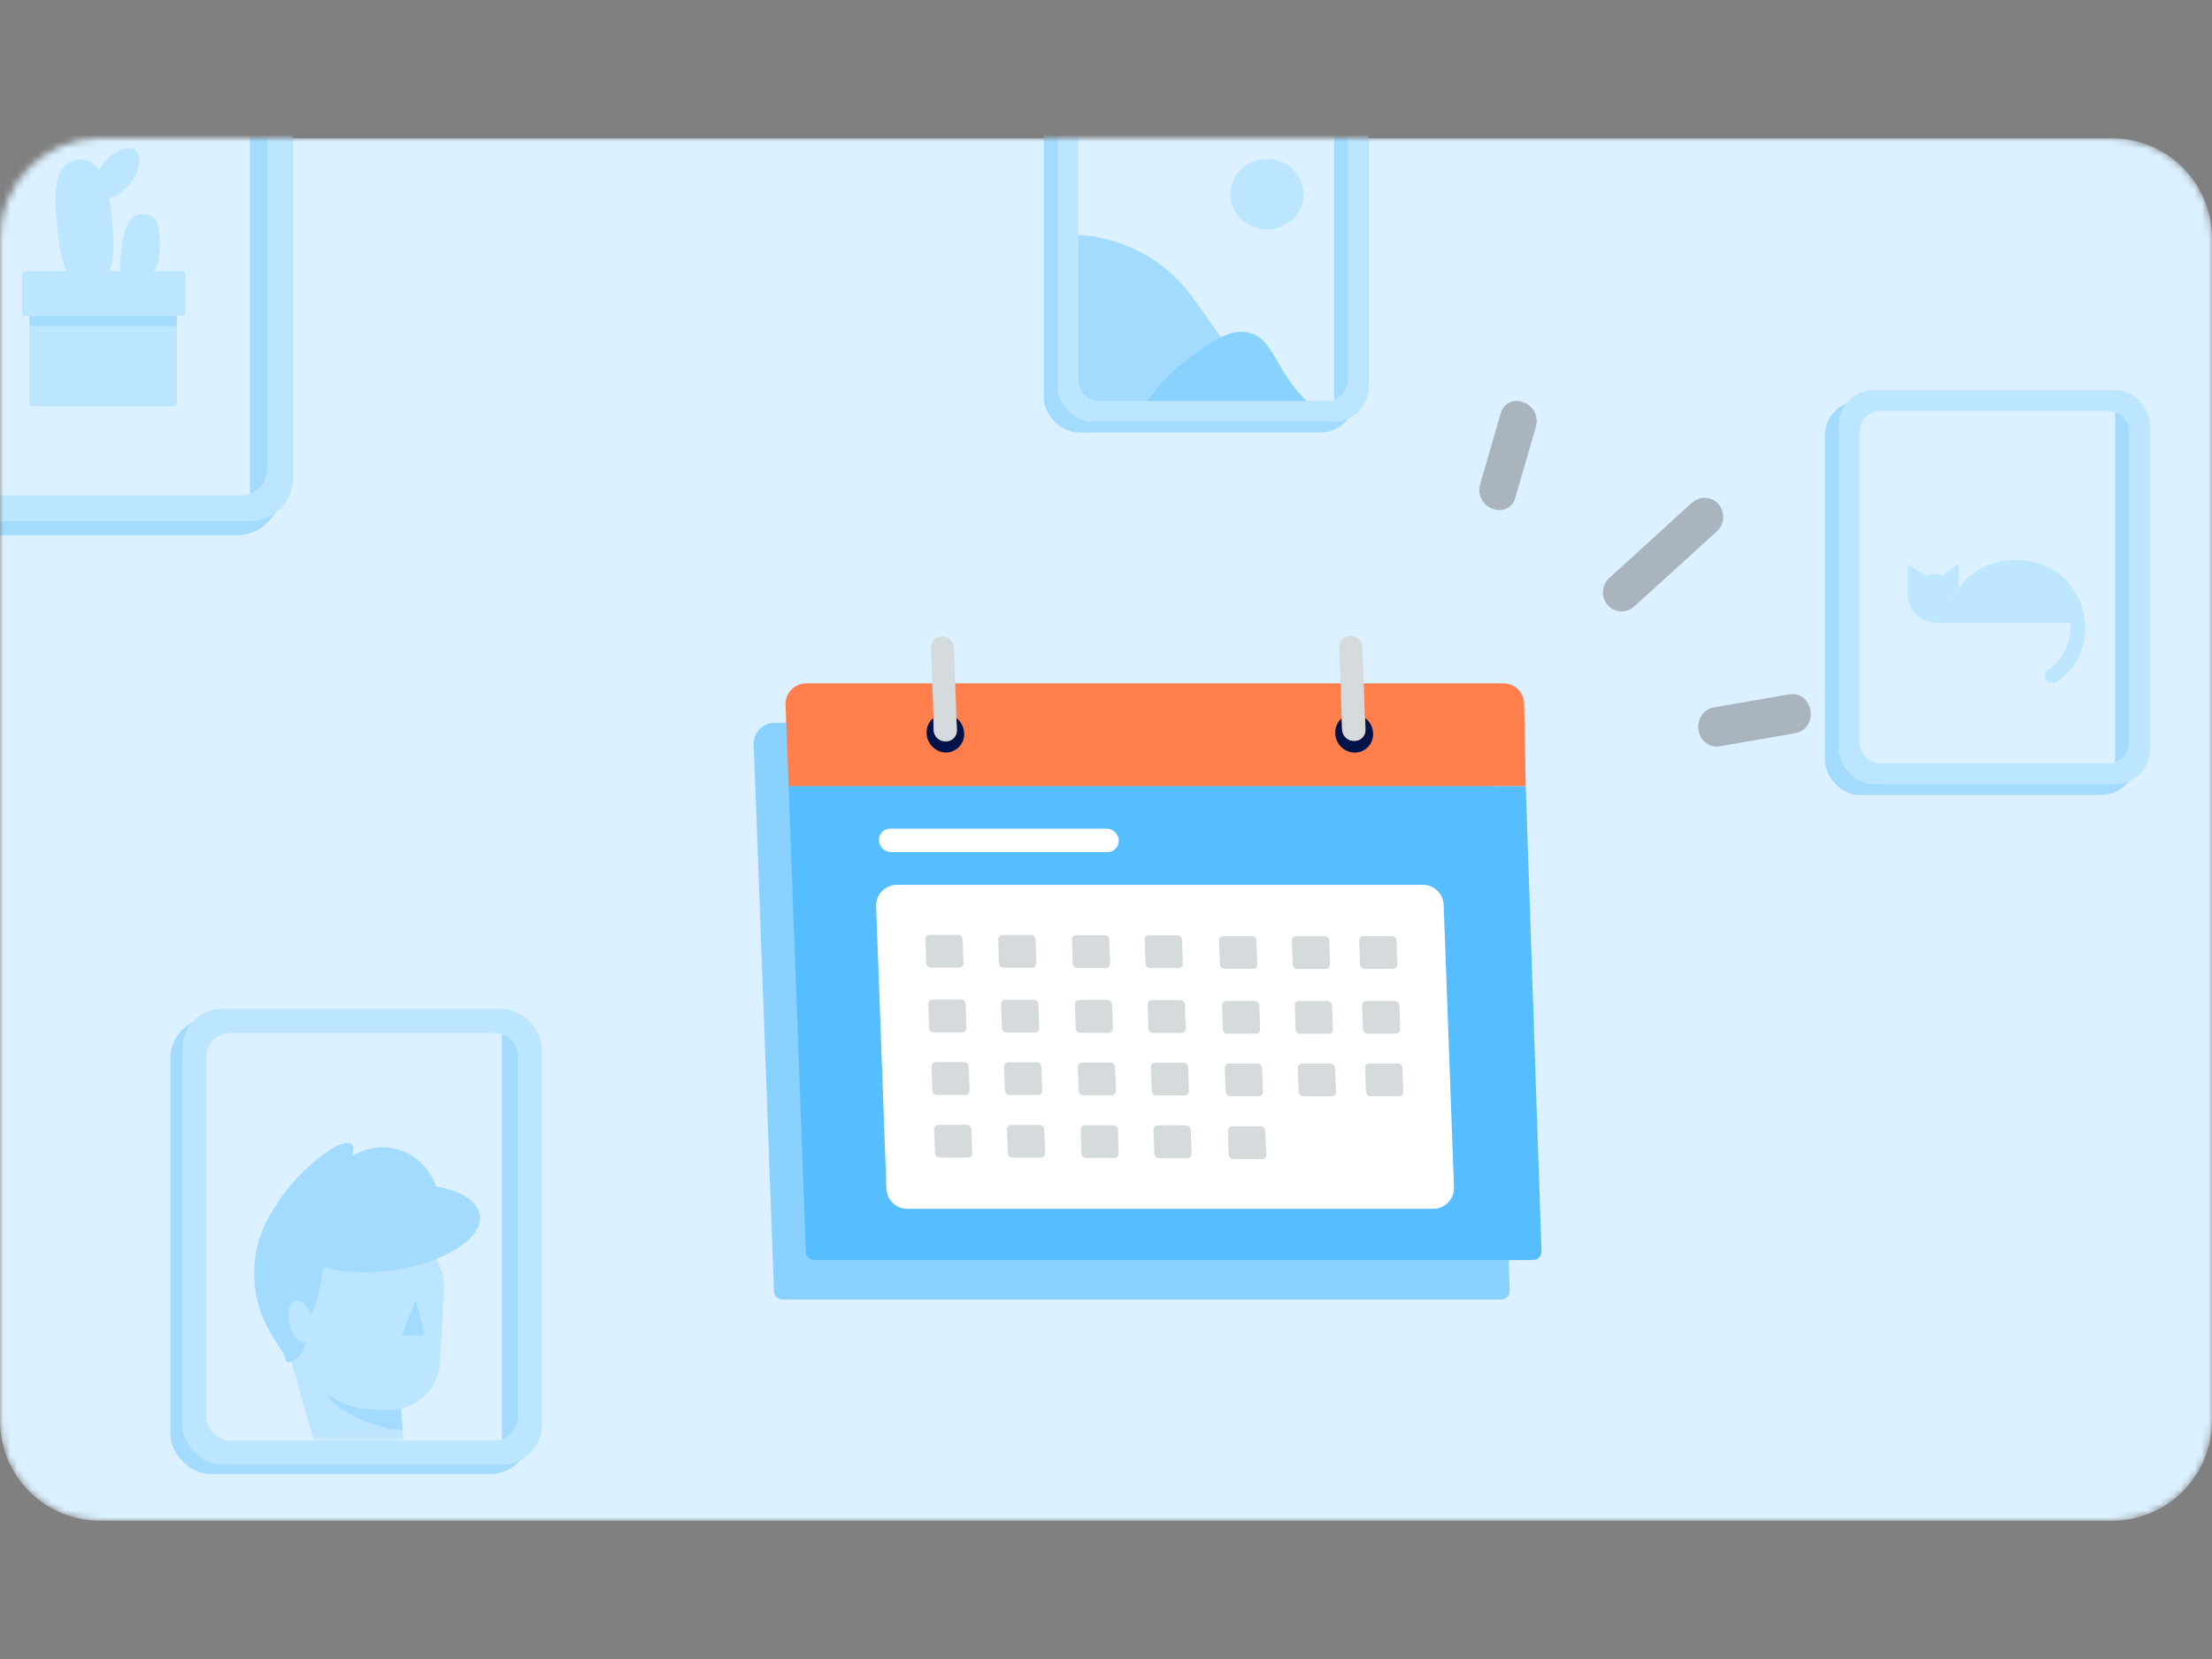 <svg width="320" height="240" viewBox="0 0 320 240" fill="none" xmlns="http://www.w3.org/2000/svg">
<rect x="0" y="0" width="320" height="240" fill="#808080" stroke="none"/>
<mask id="mask0_4511_145855" style="mask-type:alpha" maskUnits="userSpaceOnUse" x="0" y="20" width="320" height="200">
<path d="M305.547 20H14.453C12.556 19.998 10.677 20.37 8.923 21.095C7.17 21.82 5.576 22.884 4.234 24.225C2.892 25.566 1.827 27.158 1.1 28.911C0.374 30.664 -8.08861e-07 32.543 0 34.44V205.547C0 209.38 1.523 213.056 4.233 215.767C6.944 218.477 10.62 220 14.453 220H305.547C309.38 220 313.056 218.477 315.767 215.767C318.477 213.056 320 209.38 320 205.547V34.44C320 32.543 319.626 30.664 318.9 28.911C318.173 27.158 317.108 25.566 315.766 24.225C314.424 22.884 312.83 21.82 311.077 21.095C309.323 20.37 307.444 19.998 305.547 20Z" fill="#DBF1FF"/>
</mask>
<g mask="url(#mask0_4511_145855)">
<path d="M305.547 20H14.453C12.556 19.998 10.677 20.37 8.923 21.095C7.17 21.82 5.576 22.884 4.234 24.225C2.892 25.566 1.827 27.158 1.1 28.911C0.374 30.664 -8.08861e-07 32.543 0 34.44V205.547C0 209.38 1.523 213.056 4.233 215.767C6.944 218.477 10.62 220 14.453 220H305.547C309.38 220 313.056 218.477 315.767 215.767C318.477 213.056 320 209.38 320 205.547V34.44C320 32.543 319.626 30.664 318.9 28.911C318.173 27.158 317.108 25.566 315.766 24.225C314.424 22.884 312.83 21.82 311.077 21.095C309.323 20.37 307.444 19.998 305.547 20Z" fill="#DBF1FF"/>
<rect x="-15.489" y="6.489" width="56" height="70.933" rx="6.222" fill="#A3DBFF"/>
<rect x="-13.622" y="4.453" width="56" height="70.933" rx="6.222" fill="#BCE5FF"/>
<rect x="-9.889" y="8.187" width="48.533" height="63.467" rx="3.733" fill="#DBF1FF"/>
<path d="M36.156 8.399C37.605 8.911 38.645 10.294 38.645 11.919V67.919C38.645 69.545 37.605 70.926 36.156 71.439V8.399Z" fill="#A3DBFF"/>
<path d="M19.629 21.78C20.637 22.651 20.214 24.829 18.708 26.659C17.812 27.754 16.717 28.463 15.784 28.687C15.921 29.446 16.045 30.243 16.132 31.089C16.63 35.755 16.804 41.132 13.258 41.156C9.139 41.194 8.753 37.386 8.33 33.105C8.292 32.756 8.255 32.42 8.218 32.072C7.72 27.393 7.969 23.473 11.291 23.099C12.623 22.95 13.606 23.535 14.34 24.605C14.552 24.232 14.801 23.871 15.087 23.51C16.593 21.681 18.621 20.909 19.629 21.78Z" fill="#BCE5FF"/>
<path d="M23.114 35.818C23.114 38.506 21.882 40.658 20.351 40.671C16.63 40.708 17.377 38.518 17.588 35.818C17.8 33.105 18.82 30.989 20.351 30.964C23.151 30.902 23.114 33.13 23.114 35.818Z" fill="#BCE5FF"/>
<path d="M25.155 43.72H4.671C4.435 43.72 4.235 43.919 4.235 44.168V58.33C4.235 58.578 4.435 58.778 4.671 58.778H25.155C25.391 58.778 25.59 58.578 25.59 58.33V44.168C25.59 43.919 25.391 43.72 25.155 43.72Z" fill="#BCE5FF"/>
<path d="M25.142 41.194H4.696C4.459 41.194 4.26 41.393 4.26 41.642V46.731C4.26 46.98 4.459 47.179 4.696 47.179H25.142C25.379 47.179 25.578 46.98 25.578 46.731V41.642C25.578 41.393 25.379 41.194 25.142 41.194Z" fill="#A3DBFF"/>
<path d="M26.387 39.24H3.613C3.377 39.24 3.178 39.439 3.178 39.688V45.263C3.178 45.512 3.377 45.711 3.613 45.711H26.387C26.623 45.711 26.822 45.512 26.822 45.263V39.688C26.822 39.439 26.623 39.24 26.387 39.24Z" fill="#BCE5FF"/>
<rect x="24.644" y="147.313" width="52.043" height="65.921" rx="5.783" fill="#A3DBFF"/>
<rect x="26.357" y="145.965" width="52.043" height="65.921" rx="5.783" fill="#BCE5FF"/>
<rect x="29.827" y="149.434" width="45.104" height="58.982" rx="3.47" fill="#DBF1FF"/>
<path d="M72.618 149.632C73.965 150.108 74.931 151.394 74.931 152.904V204.947C74.931 206.458 73.965 207.741 72.618 208.218V149.632Z" fill="#A3DBFF"/>
<mask id="mask1_4511_145855" style="mask-type:alpha" maskUnits="userSpaceOnUse" x="29" y="149" width="46" height="60">
<rect x="29.827" y="149.434" width="45.104" height="58.982" rx="3.47" fill="#DBF1FF"/>
</mask>
<g mask="url(#mask1_4511_145855)">
<path d="M57.668 193.177L41.321 196.376L39.246 192.998C37.967 190.91 37.158 188.57 36.877 186.139C36.596 183.708 36.849 181.245 37.618 178.922C38.387 176.598 39.654 174.47 41.331 172.685C43.008 170.899 45.055 169.499 47.329 168.583L52.318 166.575C58.65 164.024 65.1 169.993 63.018 176.483L57.668 193.177Z" fill="#A3DBFF"/>
<path d="M54.754 218.022L49.209 215.926C48.627 215.706 48.105 215.352 47.684 214.894C47.263 214.436 46.955 213.886 46.785 213.288L42.117 196.959C42.016 196.608 42.017 196.235 42.121 195.885C42.224 195.534 42.425 195.22 42.7 194.98C42.975 194.739 43.313 194.581 43.675 194.524C44.037 194.467 44.407 194.514 44.743 194.66L57.694 200.253L58.928 214.88C58.972 215.4 58.883 215.921 58.67 216.397C58.457 216.873 58.126 217.287 57.709 217.6C57.292 217.914 56.803 218.117 56.286 218.191C55.769 218.265 55.242 218.206 54.754 218.022Z" fill="#BCE5FF"/>
<path d="M58.249 206.845L57.971 203.525C56.867 202.774 55.684 202.144 54.443 201.649C50.985 200.242 47.822 199.991 47.376 201.084C46.931 202.177 49.37 204.2 52.825 205.606C54.925 206.459 56.908 206.885 58.249 206.845Z" fill="#A3DBFF"/>
<path d="M51.406 178.413L57.204 178.728C58.179 178.779 59.134 179.021 60.014 179.44C60.895 179.86 61.684 180.449 62.336 181.173C62.988 181.897 63.491 182.742 63.815 183.661C64.14 184.579 64.279 185.552 64.227 186.524L63.655 197.011C63.549 198.972 62.666 200.81 61.2 202.121C59.735 203.432 57.808 204.109 55.843 204.003L53.366 203.868C50.52 203.714 47.852 202.438 45.948 200.32C44.045 198.203 43.062 195.418 43.217 192.578L43.608 185.406C43.714 183.448 44.595 181.612 46.057 180.301C47.519 178.99 49.443 178.311 51.406 178.413Z" fill="#BCE5FF"/>
<path d="M59.947 188.465L58.223 192.973C58.213 192.999 58.209 193.027 58.213 193.055C58.216 193.083 58.226 193.11 58.243 193.133C58.259 193.156 58.281 193.175 58.306 193.188C58.331 193.2 58.359 193.207 58.387 193.206H61.247C61.273 193.206 61.3 193.2 61.324 193.189C61.347 193.178 61.368 193.161 61.385 193.14C61.401 193.119 61.412 193.095 61.417 193.069C61.423 193.043 61.422 193.016 61.415 192.991L60.279 188.487C60.27 188.451 60.25 188.419 60.221 188.396C60.193 188.372 60.158 188.358 60.121 188.356C60.084 188.354 60.047 188.363 60.016 188.382C59.985 188.402 59.961 188.431 59.947 188.465Z" fill="#A3DBFF"/>
<path d="M37.915 183.515L40.723 182.71C40.774 182.692 40.829 182.684 40.884 182.688C40.938 182.692 40.991 182.707 41.04 182.732C41.088 182.758 41.131 182.793 41.165 182.836C41.199 182.878 41.224 182.927 41.238 182.98L44.102 192.934C44.346 193.782 44.242 194.692 43.814 195.464C43.386 196.236 42.667 196.807 41.817 197.05C41.717 197.079 41.609 197.067 41.517 197.016C41.426 196.966 41.358 196.881 41.329 196.78L37.654 184.007C37.638 183.957 37.633 183.906 37.638 183.854C37.643 183.803 37.658 183.753 37.682 183.707C37.706 183.661 37.739 183.621 37.779 183.588C37.819 183.555 37.865 183.53 37.915 183.515Z" fill="#A3DBFF"/>
<path d="M42.756 191.752L40.258 190.739L47.051 182.022L46.226 186.483C45.906 188.225 45.213 189.878 44.195 191.329C44.039 191.552 43.811 191.715 43.55 191.792C43.288 191.869 43.008 191.855 42.756 191.752Z" fill="#A3DBFF"/>
<path d="M44.262 194.184C45.172 193.959 45.573 192.423 45.158 190.755C44.743 189.087 43.668 187.918 42.758 188.144C41.847 188.369 41.446 189.904 41.861 191.572C42.277 193.24 43.351 194.41 44.262 194.184Z" fill="#BCE5FF"/>
<path d="M56.636 183.785C64.165 182.752 69.892 179.18 69.427 175.806C68.962 172.433 62.481 170.535 54.952 171.568C47.423 172.602 41.696 176.174 42.161 179.547C42.626 182.921 49.106 184.818 56.636 183.785Z" fill="#A3DBFF"/>
<path d="M46.931 181.982L42.294 180.096L40.139 185.374L44.776 187.26L46.931 181.982Z" fill="#A3DBFF"/>
<path d="M46.666 173.035C49.88 169.753 51.768 166.393 50.882 165.529C49.996 164.665 46.672 166.626 43.458 169.907C40.244 173.189 38.357 176.55 39.242 177.413C40.128 178.277 43.452 176.317 46.666 173.035Z" fill="#A3DBFF"/>
</g>
<rect x="151" y="5.564" width="45" height="57" rx="5" fill="#A3DBFF"/>
<rect x="153" y="4" width="45" height="57" rx="5" fill="#BCE5FF"/>
<rect x="156" y="7" width="39" height="51" rx="3" fill="#DBF1FF"/>
<path d="M193 7.174C194.165 7.586 195 8.694 195 10V55C195 56.306 194.164 57.413 193 57.825V7.174Z" fill="#A3DBFF"/>
<path d="M156 34C156 34 166 34 172.5 43C179 52 183 58 183 58H159C157.34 58 156 56.66 156 55V34Z" fill="#A3DBFF"/>
<path d="M180.76 48.16C179.09 47.72 177.46 48.26 175.69 49.29C174.35 50.12 173.05 51.03 171.8 52.01C169.58 53.68 167.63 55.7 166 58H189C184.39 53.47 184.3 49.09 180.76 48.16Z" fill="#89D1FF"/>
<path d="M183.28 33.19C186.2 33.19 188.56 30.91 188.56 28.09C188.56 25.27 186.19 22.99 183.28 22.99C180.37 22.99 178 25.27 178 28.09C178 30.91 180.37 33.19 183.28 33.19Z" fill="#BCE5FF"/>
<rect x="264" y="58" width="45" height="57" rx="5" fill="#A3DBFF"/>
<rect x="266" y="56.435" width="45" height="57" rx="5" fill="#BCE5FF"/>
<rect x="269" y="59.435" width="39" height="51" rx="3" fill="#DBF1FF"/>
<path d="M306 59.609C307.165 60.021 308 61.13 308 62.435V107.435C308 108.741 307.164 109.848 306 110.26V59.609Z" fill="#A3DBFF"/>
<g opacity="0.5">
<path d="M300.092 85.499L300.058 85.455C298.487 82.811 295.297 81 291.615 81C288.076 81 284.994 82.669 283.365 85.144V81.92C283.365 81.868 283.344 81.818 283.307 81.781C283.27 81.744 283.22 81.724 283.168 81.724L281.031 83.259H280.908C280.536 83.097 280.133 83.018 279.727 83.028C279.353 83.022 278.983 83.088 278.634 83.22H278.58L276.197 81.743C276.171 81.743 276.145 81.748 276.122 81.758C276.098 81.768 276.076 81.783 276.058 81.801C276.039 81.819 276.025 81.841 276.015 81.865C276.005 81.889 276 81.914 276 81.94V85.991C276 87.077 276.432 88.119 277.2 88.887C277.968 89.655 279.01 90.086 280.096 90.086H299.472C299.497 90.337 299.511 90.579 299.511 90.874C299.516 92.04 299.233 93.189 298.687 94.22C298.14 95.25 297.348 96.13 296.38 96.781L296.302 96.835C296.179 96.917 296.075 97.023 295.995 97.146C295.914 97.269 295.86 97.408 295.834 97.553C295.809 97.698 295.813 97.847 295.846 97.99C295.88 98.133 295.942 98.269 296.029 98.388C296.116 98.506 296.226 98.606 296.352 98.681C296.479 98.757 296.619 98.806 296.765 98.825C296.911 98.845 297.06 98.835 297.202 98.795C297.344 98.756 297.476 98.689 297.591 98.597L297.651 98.558C298.9 97.7 299.921 96.551 300.626 95.209C301.33 93.868 301.696 92.374 301.692 90.859C301.681 88.956 301.126 87.097 300.092 85.499ZM282.144 86.808L283.335 83.855L283.36 85.189L282.144 86.808Z" fill="#A3DBFF"/>
<path d="M282.144 86.798L283.36 85.159L283.34 83.825L282.144 86.798Z" fill="#A3DBFF"/>
</g>
<path d="M218.393 186.715C218.399 186.881 218.371 187.048 218.312 187.203C218.252 187.359 218.162 187.501 218.046 187.621C217.931 187.741 217.792 187.836 217.639 187.901C217.486 187.967 217.321 188 217.155 188H113.21C112.889 188.002 112.579 187.879 112.348 187.655C112.117 187.432 111.982 187.126 111.973 186.804L109.481 119.435L109.031 107.689C108.965 105.989 110.326 104.574 112.028 104.574H212.884C214.518 104.574 215.853 105.883 215.884 107.517L216.113 119.435L218.393 186.715Z" fill="#89D1FF"/>
<path d="M114.087 113.719H220.719L222.999 180.999C223.005 181.166 222.978 181.332 222.918 181.488C222.859 181.643 222.768 181.786 222.653 181.905C222.537 182.025 222.399 182.121 222.245 182.186C222.092 182.251 221.928 182.285 221.761 182.285H117.817C117.495 182.287 117.186 182.163 116.954 181.94C116.723 181.716 116.588 181.41 116.579 181.088L114.087 113.719Z" fill="#56BDFF"/>
<path d="M126.746 131.117C126.684 129.418 128.044 128.008 129.744 128.008H205.852C207.466 128.008 208.791 129.285 208.85 130.898L210.342 171.765C210.404 173.463 209.043 174.874 207.344 174.874H131.235C129.621 174.874 128.296 173.597 128.237 171.984L126.746 131.117Z" fill="white"/>
<path d="M128.922 123.27H160.216C160.436 123.272 160.653 123.228 160.856 123.143C161.058 123.057 161.241 122.932 161.394 122.773C161.546 122.614 161.665 122.426 161.742 122.22C161.82 122.014 161.855 121.794 161.846 121.574C161.823 121.117 161.625 120.685 161.293 120.369C160.962 120.054 160.522 119.878 160.064 119.878H128.78C128.56 119.877 128.342 119.92 128.14 120.006C127.937 120.091 127.754 120.217 127.602 120.376C127.449 120.535 127.331 120.723 127.253 120.929C127.175 121.135 127.14 121.354 127.15 121.574C127.173 122.031 127.369 122.461 127.699 122.776C128.028 123.092 128.466 123.269 128.922 123.27Z" fill="white"/>
<path d="M134.488 135.232C134.405 135.231 134.323 135.246 134.247 135.278C134.171 135.31 134.102 135.357 134.044 135.416C133.987 135.475 133.942 135.546 133.912 135.623C133.883 135.701 133.87 135.783 133.874 135.866L133.989 139.329C133.996 139.501 134.068 139.663 134.191 139.783C134.313 139.902 134.477 139.97 134.648 139.972H138.772C138.855 139.974 138.938 139.958 139.014 139.925C139.091 139.893 139.161 139.846 139.219 139.785C139.276 139.725 139.321 139.653 139.35 139.575C139.379 139.496 139.391 139.413 139.386 139.329L139.27 135.866C139.261 135.696 139.188 135.536 139.066 135.418C138.943 135.301 138.781 135.234 138.611 135.232H134.488Z" fill="#D5DADD"/>
<path d="M145.023 135.25C144.94 135.249 144.858 135.264 144.781 135.296C144.704 135.327 144.635 135.374 144.576 135.433C144.518 135.493 144.473 135.563 144.442 135.64C144.412 135.718 144.397 135.801 144.4 135.884L144.524 139.347C144.531 139.519 144.603 139.681 144.726 139.8C144.849 139.92 145.012 139.988 145.183 139.99H149.307C149.39 139.99 149.472 139.973 149.548 139.941C149.624 139.908 149.693 139.86 149.751 139.8C149.808 139.74 149.853 139.669 149.882 139.591C149.912 139.513 149.925 139.43 149.921 139.347L149.805 135.884C149.794 135.713 149.719 135.553 149.595 135.436C149.471 135.318 149.308 135.252 149.137 135.25H145.023Z" fill="#D5DADD"/>
<path d="M155.683 135.285C155.6 135.285 155.518 135.302 155.441 135.335C155.365 135.367 155.296 135.415 155.239 135.475C155.181 135.535 155.137 135.606 155.107 135.684C155.078 135.762 155.065 135.845 155.068 135.928L155.184 139.392C155.193 139.562 155.266 139.723 155.388 139.843C155.51 139.962 155.673 140.03 155.843 140.035H159.966C160.05 140.035 160.132 140.018 160.209 139.985C160.286 139.953 160.356 139.905 160.414 139.845C160.472 139.785 160.517 139.714 160.548 139.636C160.578 139.559 160.592 139.475 160.59 139.392L160.465 135.928C160.458 135.757 160.386 135.595 160.264 135.475C160.141 135.356 159.977 135.288 159.806 135.285H155.683Z" fill="#D5DADD"/>
<path d="M166.218 135.303C166.135 135.303 166.052 135.32 165.975 135.353C165.899 135.385 165.829 135.433 165.771 135.493C165.713 135.553 165.667 135.624 165.637 135.701C165.607 135.779 165.592 135.863 165.595 135.946L165.719 139.41C165.726 139.581 165.798 139.743 165.921 139.863C166.044 139.982 166.207 140.05 166.378 140.052H170.502C170.585 140.052 170.667 140.036 170.743 140.003C170.819 139.97 170.888 139.923 170.946 139.863C171.003 139.803 171.048 139.731 171.077 139.654C171.106 139.576 171.12 139.493 171.116 139.41L171 135.946C170.991 135.775 170.919 135.614 170.796 135.495C170.674 135.376 170.512 135.308 170.341 135.303H166.218Z" fill="#D5DADD"/>
<path d="M176.976 135.419C176.893 135.419 176.811 135.436 176.734 135.469C176.658 135.501 176.589 135.549 176.532 135.609C176.474 135.669 176.429 135.74 176.4 135.818C176.371 135.896 176.358 135.979 176.361 136.062L176.477 139.526C176.488 139.696 176.563 139.856 176.687 139.974C176.811 140.091 176.975 140.158 177.145 140.159H181.268C181.351 140.16 181.432 140.143 181.508 140.111C181.583 140.079 181.652 140.032 181.709 139.973C181.767 139.914 181.811 139.844 181.841 139.767C181.871 139.69 181.885 139.608 181.883 139.526L181.758 136.062C181.751 135.891 181.679 135.729 181.557 135.609C181.434 135.489 181.27 135.422 181.099 135.419H176.976Z" fill="#D5DADD"/>
<path d="M191.795 140.177C191.877 140.179 191.959 140.163 192.035 140.131C192.112 140.1 192.181 140.053 192.238 139.993C192.296 139.934 192.341 139.864 192.37 139.786C192.399 139.709 192.413 139.626 192.409 139.544L192.293 136.08C192.286 135.909 192.214 135.746 192.092 135.627C191.969 135.507 191.805 135.439 191.634 135.437H187.511C187.428 135.436 187.345 135.452 187.268 135.484C187.191 135.516 187.122 135.564 187.064 135.624C187.006 135.685 186.962 135.756 186.933 135.835C186.904 135.913 186.892 135.997 186.897 136.08L187.012 139.544C187.021 139.713 187.095 139.873 187.217 139.991C187.339 140.109 187.502 140.175 187.671 140.177H191.795Z" fill="#D5DADD"/>
<path d="M202.027 136.062C202.02 135.891 201.948 135.729 201.825 135.609C201.703 135.489 201.539 135.422 201.368 135.419H197.245C197.161 135.418 197.078 135.434 197.002 135.466C196.925 135.498 196.855 135.546 196.798 135.606C196.74 135.667 196.695 135.738 196.666 135.817C196.638 135.895 196.625 135.979 196.63 136.062L196.746 139.526C196.755 139.696 196.828 139.857 196.95 139.976C197.072 140.096 197.235 140.164 197.405 140.168H201.528C201.611 140.168 201.693 140.152 201.77 140.119C201.846 140.086 201.915 140.039 201.972 139.979C202.03 139.919 202.074 139.847 202.104 139.77C202.133 139.692 202.146 139.609 202.143 139.526L202.027 136.062Z" fill="#D5DADD"/>
<path d="M139.199 149.354C139.282 149.353 139.363 149.335 139.439 149.302C139.515 149.269 139.583 149.221 139.64 149.162C139.697 149.102 139.742 149.031 139.772 148.954C139.802 148.877 139.816 148.794 139.813 148.711L139.689 145.248C139.682 145.076 139.61 144.914 139.487 144.795C139.365 144.675 139.201 144.607 139.03 144.605H134.906C134.824 144.606 134.742 144.624 134.667 144.657C134.591 144.69 134.522 144.738 134.465 144.798C134.408 144.857 134.363 144.928 134.333 145.005C134.304 145.083 134.29 145.165 134.292 145.248L134.408 148.711C134.417 148.883 134.491 149.046 134.615 149.165C134.739 149.284 134.904 149.352 135.076 149.354H139.199Z" fill="#D5DADD"/>
<path d="M149.725 149.372C149.808 149.372 149.89 149.355 149.967 149.323C150.043 149.29 150.112 149.242 150.169 149.182C150.227 149.122 150.272 149.051 150.301 148.973C150.33 148.895 150.343 148.812 150.34 148.729L150.224 145.266C150.217 145.094 150.145 144.932 150.022 144.813C149.9 144.693 149.736 144.625 149.565 144.623H145.442C145.359 144.623 145.277 144.64 145.2 144.672C145.124 144.705 145.055 144.753 144.997 144.813C144.94 144.873 144.895 144.944 144.866 145.022C144.837 145.1 144.824 145.183 144.827 145.266L144.943 148.729C144.952 148.9 145.025 149.061 145.147 149.18C145.269 149.299 145.432 149.368 145.602 149.372H149.725Z" fill="#D5DADD"/>
<path d="M160.394 149.417C160.477 149.415 160.558 149.398 160.634 149.365C160.71 149.332 160.778 149.284 160.835 149.224C160.893 149.164 160.937 149.094 160.967 149.016C160.997 148.939 161.011 148.857 161.009 148.774L160.884 145.31C160.877 145.139 160.805 144.977 160.682 144.857C160.56 144.738 160.396 144.67 160.225 144.668H156.102C156.019 144.667 155.936 144.684 155.86 144.717C155.784 144.749 155.715 144.797 155.657 144.857C155.6 144.917 155.555 144.988 155.526 145.066C155.497 145.144 155.483 145.227 155.487 145.31L155.612 148.774C155.619 148.945 155.691 149.107 155.813 149.227C155.936 149.346 156.1 149.414 156.271 149.417H160.394Z" fill="#D5DADD"/>
<path d="M170.92 149.434C171.003 149.435 171.086 149.418 171.163 149.385C171.24 149.353 171.309 149.305 171.367 149.245C171.425 149.185 171.471 149.114 171.501 149.036C171.531 148.958 171.546 148.875 171.543 148.792L171.419 145.328C171.412 145.157 171.34 144.995 171.217 144.875C171.095 144.755 170.931 144.688 170.76 144.685H166.636C166.553 144.684 166.47 144.7 166.393 144.732C166.316 144.764 166.247 144.812 166.189 144.872C166.132 144.933 166.087 145.004 166.058 145.083C166.029 145.161 166.017 145.245 166.022 145.328L166.138 148.792C166.147 148.962 166.219 149.123 166.342 149.243C166.464 149.362 166.626 149.43 166.797 149.434H170.92Z" fill="#D5DADD"/>
<path d="M181.687 149.542C181.769 149.542 181.85 149.525 181.926 149.493C182.002 149.461 182.07 149.414 182.128 149.355C182.185 149.296 182.23 149.226 182.26 149.149C182.29 149.072 182.304 148.99 182.301 148.908L182.177 145.444C182.172 145.272 182.1 145.109 181.977 144.989C181.854 144.869 181.689 144.801 181.518 144.801H177.394C177.311 144.801 177.229 144.818 177.153 144.851C177.077 144.883 177.008 144.931 176.95 144.991C176.893 145.051 176.848 145.122 176.819 145.2C176.79 145.278 176.776 145.361 176.78 145.444L176.905 148.908C176.911 149.078 176.984 149.239 177.107 149.358C177.23 149.476 177.393 149.542 177.564 149.542H181.687Z" fill="#D5DADD"/>
<path d="M187.921 144.819C187.838 144.819 187.756 144.836 187.679 144.869C187.603 144.901 187.534 144.949 187.476 145.009C187.419 145.069 187.374 145.14 187.345 145.218C187.316 145.296 187.303 145.379 187.306 145.462L187.422 148.926C187.433 149.096 187.508 149.256 187.632 149.374C187.756 149.491 187.919 149.557 188.09 149.559H192.204C192.287 149.561 192.369 149.545 192.446 149.513C192.523 149.482 192.593 149.435 192.651 149.376C192.709 149.317 192.755 149.246 192.785 149.169C192.816 149.091 192.83 149.009 192.828 148.926L192.703 145.462C192.696 145.291 192.624 145.128 192.501 145.009C192.379 144.889 192.215 144.821 192.044 144.819H187.921Z" fill="#D5DADD"/>
<path d="M202.446 145.444C202.439 145.273 202.367 145.111 202.244 144.991C202.121 144.871 201.958 144.804 201.786 144.801H197.663C197.58 144.801 197.498 144.818 197.422 144.851C197.345 144.883 197.276 144.931 197.219 144.991C197.162 145.051 197.117 145.122 197.088 145.2C197.058 145.278 197.045 145.361 197.049 145.444L197.165 148.908C197.176 149.078 197.251 149.238 197.375 149.356C197.498 149.473 197.662 149.54 197.832 149.542H201.956C202.038 149.542 202.119 149.525 202.195 149.493C202.271 149.461 202.339 149.414 202.397 149.355C202.454 149.296 202.499 149.226 202.529 149.149C202.558 149.072 202.573 148.99 202.57 148.908L202.446 145.444Z" fill="#D5DADD"/>
<path d="M140.125 154.291C140.118 154.119 140.046 153.957 139.924 153.838C139.801 153.718 139.637 153.65 139.466 153.648H135.379C135.296 153.648 135.213 153.665 135.137 153.697C135.061 153.73 134.992 153.778 134.934 153.838C134.877 153.898 134.832 153.969 134.803 154.047C134.774 154.125 134.761 154.208 134.764 154.291L134.88 157.754C134.889 157.926 134.963 158.089 135.087 158.208C135.211 158.327 135.376 158.395 135.548 158.397H139.671C139.754 158.396 139.835 158.378 139.911 158.345C139.987 158.312 140.055 158.264 140.112 158.205C140.17 158.145 140.214 158.074 140.244 157.997C140.274 157.92 140.288 157.837 140.285 157.754L140.125 154.291Z" fill="#D5DADD"/>
<path d="M150.66 154.309C150.651 154.138 150.578 153.977 150.456 153.858C150.334 153.739 150.172 153.67 150.001 153.666H145.878C145.795 153.666 145.713 153.683 145.636 153.715C145.56 153.748 145.491 153.796 145.434 153.856C145.376 153.916 145.332 153.987 145.302 154.065C145.273 154.142 145.26 154.225 145.264 154.309L145.379 157.772C145.388 157.943 145.461 158.104 145.583 158.223C145.705 158.342 145.868 158.411 146.038 158.415H150.162C150.245 158.415 150.327 158.398 150.403 158.366C150.479 158.333 150.548 158.285 150.606 158.225C150.663 158.165 150.708 158.094 150.737 158.016C150.766 157.938 150.78 157.855 150.776 157.772L150.66 154.309Z" fill="#D5DADD"/>
<path d="M161.32 154.353C161.313 154.182 161.241 154.02 161.118 153.9C160.996 153.78 160.832 153.713 160.661 153.71H156.538C156.455 153.71 156.373 153.727 156.296 153.76C156.22 153.792 156.151 153.84 156.094 153.9C156.036 153.96 155.991 154.031 155.962 154.109C155.933 154.187 155.92 154.27 155.923 154.353L156.048 157.817C156.055 157.987 156.127 158.148 156.25 158.267C156.373 158.385 156.537 158.451 156.707 158.451H160.83C160.912 158.451 160.994 158.434 161.07 158.402C161.145 158.37 161.214 158.323 161.271 158.264C161.328 158.205 161.373 158.135 161.403 158.058C161.433 157.981 161.447 157.899 161.445 157.817L161.32 154.353Z" fill="#D5DADD"/>
<path d="M171.891 154.371C171.884 154.2 171.812 154.038 171.689 153.918C171.567 153.798 171.403 153.731 171.232 153.728H167.109C167.025 153.727 166.943 153.743 166.866 153.775C166.789 153.807 166.719 153.855 166.661 153.915C166.604 153.976 166.559 154.047 166.53 154.126C166.502 154.204 166.489 154.288 166.494 154.371L166.61 157.835C166.619 158.004 166.692 158.164 166.814 158.282C166.937 158.4 167.099 158.466 167.269 158.468H171.392C171.475 158.47 171.557 158.454 171.633 158.422C171.709 158.391 171.778 158.344 171.836 158.285C171.894 158.225 171.938 158.155 171.968 158.077C171.997 158 172.01 157.917 172.007 157.835L171.891 154.371Z" fill="#D5DADD"/>
<path d="M182.577 154.478C182.57 154.307 182.498 154.146 182.375 154.028C182.252 153.91 182.089 153.844 181.918 153.844H177.795C177.713 153.844 177.632 153.861 177.556 153.893C177.48 153.925 177.412 153.972 177.354 154.031C177.297 154.09 177.252 154.16 177.222 154.237C177.193 154.314 177.178 154.396 177.181 154.478L177.305 157.95C177.312 158.121 177.385 158.282 177.508 158.4C177.631 158.518 177.794 158.584 177.964 158.584H182.088C182.17 158.584 182.251 158.568 182.327 158.536C182.403 158.504 182.471 158.457 182.528 158.397C182.586 158.338 182.631 158.268 182.661 158.192C182.69 158.115 182.704 158.033 182.702 157.95L182.577 154.478Z" fill="#D5DADD"/>
<path d="M192.65 158.602C192.733 158.603 192.815 158.588 192.892 158.556C192.968 158.525 193.038 158.478 193.096 158.419C193.155 158.359 193.2 158.289 193.231 158.212C193.261 158.134 193.275 158.051 193.273 157.968L193.148 154.496C193.139 154.326 193.066 154.166 192.944 154.048C192.821 153.931 192.659 153.864 192.489 153.862H188.366C188.283 153.861 188.201 153.876 188.125 153.908C188.049 153.94 187.98 153.987 187.922 154.046C187.865 154.105 187.82 154.176 187.79 154.253C187.761 154.331 187.748 154.413 187.752 154.496L187.867 157.968C187.876 158.138 187.949 158.298 188.072 158.416C188.194 158.533 188.357 158.6 188.526 158.602H192.65Z" fill="#D5DADD"/>
<path d="M198.1 153.844C198.017 153.844 197.934 153.861 197.858 153.893C197.782 153.926 197.713 153.974 197.655 154.034C197.598 154.094 197.553 154.165 197.524 154.243C197.495 154.321 197.481 154.404 197.485 154.487L197.601 157.95C197.612 158.121 197.687 158.281 197.811 158.398C197.935 158.516 198.098 158.582 198.269 158.584H202.392C202.474 158.584 202.556 158.568 202.631 158.536C202.707 158.504 202.776 158.457 202.833 158.397C202.89 158.338 202.935 158.268 202.965 158.192C202.995 158.115 203.009 158.033 203.006 157.95L202.882 154.487C202.875 154.315 202.803 154.153 202.68 154.034C202.558 153.914 202.394 153.846 202.223 153.844H198.1Z" fill="#D5DADD"/>
<path d="M140.535 163.36C140.528 163.189 140.456 163.027 140.333 162.907C140.21 162.787 140.047 162.72 139.876 162.717H135.753C135.67 162.717 135.587 162.734 135.511 162.767C135.435 162.799 135.366 162.847 135.308 162.907C135.251 162.967 135.206 163.038 135.177 163.116C135.148 163.194 135.134 163.277 135.138 163.36L135.254 166.824C135.265 166.994 135.34 167.154 135.464 167.272C135.588 167.389 135.751 167.456 135.922 167.457H140.045C140.127 167.458 140.209 167.441 140.284 167.409C140.36 167.377 140.429 167.33 140.486 167.271C140.543 167.212 140.588 167.142 140.618 167.065C140.648 166.988 140.662 166.906 140.659 166.824L140.535 163.36Z" fill="#D5DADD"/>
<path d="M151.07 163.378C151.063 163.207 150.991 163.045 150.868 162.925C150.746 162.805 150.582 162.737 150.411 162.735H146.288C146.204 162.734 146.121 162.75 146.045 162.782C145.968 162.814 145.898 162.862 145.84 162.922C145.783 162.983 145.738 163.054 145.709 163.133C145.68 163.211 145.668 163.295 145.673 163.378L145.789 166.842C145.798 167.011 145.871 167.171 145.993 167.289C146.116 167.407 146.278 167.473 146.448 167.475H150.571C150.654 167.477 150.736 167.461 150.812 167.429C150.888 167.398 150.957 167.351 151.015 167.292C151.072 167.232 151.117 167.162 151.147 167.084C151.176 167.007 151.189 166.924 151.186 166.842L151.07 163.378Z" fill="#D5DADD"/>
<path d="M161.73 163.423C161.723 163.251 161.651 163.089 161.528 162.97C161.405 162.85 161.242 162.782 161.071 162.78H156.947C156.864 162.78 156.782 162.797 156.706 162.829C156.63 162.862 156.561 162.91 156.503 162.97C156.446 163.03 156.401 163.101 156.372 163.179C156.343 163.257 156.329 163.34 156.333 163.423L156.449 166.886C156.46 167.057 156.535 167.217 156.659 167.334C156.783 167.452 156.946 167.518 157.117 167.52H161.204C161.286 167.52 161.368 167.504 161.444 167.471C161.519 167.439 161.588 167.392 161.645 167.333C161.702 167.274 161.747 167.204 161.777 167.127C161.807 167.051 161.821 166.969 161.819 166.886L161.73 163.423Z" fill="#D5DADD"/>
<path d="M172.265 163.441C172.258 163.269 172.186 163.107 172.063 162.987C171.941 162.868 171.777 162.8 171.606 162.798H167.483C167.399 162.796 167.317 162.812 167.24 162.845C167.163 162.877 167.093 162.924 167.035 162.985C166.978 163.045 166.933 163.117 166.904 163.195C166.876 163.274 166.863 163.357 166.868 163.441L166.984 166.904C166.993 167.074 167.066 167.234 167.188 167.352C167.311 167.469 167.473 167.536 167.643 167.538H171.766C171.849 167.539 171.931 167.524 172.007 167.492C172.083 167.46 172.152 167.413 172.21 167.354C172.267 167.295 172.312 167.224 172.342 167.147C172.371 167.069 172.384 166.987 172.381 166.904L172.265 163.441Z" fill="#D5DADD"/>
<path d="M183.023 163.565C183.016 163.395 182.943 163.234 182.82 163.116C182.698 162.997 182.534 162.932 182.364 162.932H178.24C178.158 162.932 178.077 162.948 178.001 162.98C177.925 163.012 177.857 163.059 177.799 163.118C177.742 163.177 177.697 163.247 177.668 163.324C177.638 163.401 177.623 163.483 177.626 163.565L177.751 167.029C177.755 167.201 177.827 167.365 177.95 167.485C178.073 167.605 178.238 167.672 178.41 167.672H182.577C182.66 167.672 182.743 167.655 182.819 167.622C182.895 167.59 182.964 167.542 183.022 167.482C183.079 167.422 183.124 167.351 183.153 167.273C183.182 167.195 183.195 167.112 183.192 167.029L183.023 163.565Z" fill="#D5DADD"/>
<path d="M113.637 101.974C113.571 100.273 114.932 98.859 116.634 98.859H217.491C219.125 98.859 220.459 100.167 220.49 101.801L220.719 113.719H114.087L113.637 101.974Z" fill="#FF7F4C"/>
<path d="M136.848 107.247H136.75C136.313 107.245 135.894 107.074 135.581 106.77C135.267 106.465 135.083 106.051 135.067 105.614L135.004 103.882C134.686 104.147 134.433 104.482 134.266 104.862C134.1 105.241 134.023 105.655 134.043 106.069C134.065 106.808 134.369 107.511 134.893 108.032C135.416 108.553 136.119 108.854 136.857 108.872C137.215 108.866 137.568 108.789 137.895 108.644C138.222 108.499 138.517 108.289 138.762 108.028C139.007 107.766 139.197 107.458 139.321 107.122C139.445 106.785 139.501 106.427 139.484 106.069C139.467 105.644 139.358 105.229 139.164 104.851C138.97 104.473 138.696 104.143 138.362 103.882L138.424 105.614C138.433 105.826 138.398 106.038 138.322 106.236C138.247 106.435 138.132 106.616 137.985 106.768C137.837 106.921 137.66 107.042 137.465 107.125C137.27 107.207 137.06 107.249 136.848 107.247Z" fill="#00144A"/>
<path d="M195.936 107.167H195.838C195.404 107.16 194.988 106.989 194.676 106.687C194.363 106.386 194.177 105.976 194.154 105.542L194.101 103.917C193.79 104.181 193.543 104.513 193.379 104.888C193.215 105.262 193.139 105.669 193.157 106.078C193.177 106.818 193.481 107.521 194.005 108.043C194.529 108.565 195.233 108.865 195.971 108.88C196.333 108.881 196.691 108.808 197.023 108.665C197.356 108.523 197.656 108.315 197.906 108.052C198.156 107.79 198.35 107.48 198.476 107.141C198.603 106.801 198.66 106.44 198.643 106.078C198.624 105.649 198.513 105.23 198.316 104.849C198.119 104.468 197.842 104.135 197.503 103.873L197.556 105.542C197.565 105.758 197.529 105.973 197.451 106.174C197.372 106.375 197.253 106.558 197.101 106.71C196.949 106.863 196.767 106.982 196.566 107.061C196.365 107.139 196.151 107.175 195.936 107.167Z" fill="#00144A"/>
<path d="M135.067 105.613C135.083 106.051 135.267 106.465 135.581 106.769C135.894 107.074 136.313 107.245 136.75 107.247H136.848C137.06 107.248 137.27 107.207 137.465 107.124C137.661 107.042 137.837 106.921 137.985 106.768C138.132 106.615 138.247 106.434 138.322 106.236C138.398 106.037 138.433 105.826 138.424 105.613L138.362 103.882L138.184 98.829L138.006 93.705C137.99 93.268 137.805 92.854 137.492 92.549C137.178 92.245 136.759 92.074 136.323 92.072H136.269C136.057 92.07 135.847 92.112 135.652 92.194C135.456 92.277 135.28 92.398 135.132 92.55C134.985 92.703 134.87 92.884 134.795 93.083C134.719 93.281 134.684 93.493 134.693 93.705L134.871 98.829L135.049 103.882L135.067 105.613Z" fill="#D5DADD"/>
<path d="M194.154 105.542C194.173 105.981 194.358 106.396 194.673 106.702C194.988 107.008 195.408 107.18 195.846 107.184H195.944C196.157 107.186 196.367 107.144 196.563 107.061C196.758 106.978 196.935 106.856 197.082 106.702C197.228 106.548 197.342 106.366 197.416 106.167C197.49 105.967 197.523 105.755 197.512 105.542L197.458 103.873L197.28 98.847L197.102 93.634C197.084 93.196 196.898 92.781 196.583 92.477C196.268 92.173 195.848 92.002 195.41 92H195.312C195.101 91.999 194.891 92.04 194.696 92.123C194.501 92.205 194.325 92.327 194.178 92.48C194.032 92.632 193.918 92.814 193.843 93.012C193.769 93.21 193.735 93.422 193.745 93.634L193.923 98.847L194.101 103.917L194.154 105.542Z" fill="#D5DADD"/>
<path d="M261.275 101.325C260.979 100.971 260.593 100.704 260.158 100.551C259.723 100.397 259.255 100.364 258.803 100.455L247.987 102.325C246.198 102.634 245.491 104.278 245.734 105.68C245.812 106.258 246.075 106.794 246.484 107.209C246.894 107.624 247.427 107.894 248.003 107.98C248.283 108.014 248.566 108.004 248.843 107.953L259.658 106.082C260.134 106.01 260.582 105.81 260.954 105.504C261.326 105.198 261.608 104.798 261.771 104.344C261.952 103.841 262.002 103.299 261.915 102.771C261.828 102.242 261.608 101.745 261.275 101.325Z" fill="#A9B4BE"/>
<path d="M220.166 58.127C219.853 58.02 219.522 57.98 219.193 58.009C218.864 58.038 218.545 58.135 218.256 58.294C217.967 58.453 217.714 58.671 217.513 58.933C217.313 59.196 217.17 59.497 217.092 59.818L214.112 70.085C214.006 70.455 213.975 70.842 214.02 71.224C214.065 71.605 214.186 71.974 214.376 72.309C214.565 72.643 214.819 72.936 215.124 73.172C215.428 73.407 215.776 73.579 216.147 73.678C216.299 73.724 216.454 73.756 216.612 73.776C217.192 73.858 217.782 73.719 218.265 73.387C218.748 73.055 219.089 72.554 219.221 71.983L222.197 61.72C222.304 61.35 222.335 60.964 222.291 60.582C222.246 60.2 222.125 59.831 221.936 59.497C221.747 59.162 221.493 58.869 221.189 58.633C220.885 58.398 220.537 58.226 220.166 58.127Z" fill="#A9B4BE"/>
<path d="M246.741 72.03C246.381 72.007 246.02 72.057 245.681 72.178C245.341 72.299 245.029 72.488 244.765 72.733L232.797 83.622C232.263 84.113 231.94 84.792 231.895 85.516C231.85 86.24 232.086 86.954 232.555 87.508C232.992 88.02 233.606 88.349 234.274 88.43C234.659 88.475 235.05 88.438 235.419 88.319C235.788 88.201 236.128 88.004 236.414 87.742L248.382 76.854C248.919 76.36 249.244 75.677 249.289 74.949C249.333 74.221 249.093 73.503 248.62 72.948C248.385 72.677 248.097 72.455 247.774 72.297C247.451 72.14 247.1 72.049 246.741 72.03Z" fill="#A9B4BE"/>
</g>
</svg>
